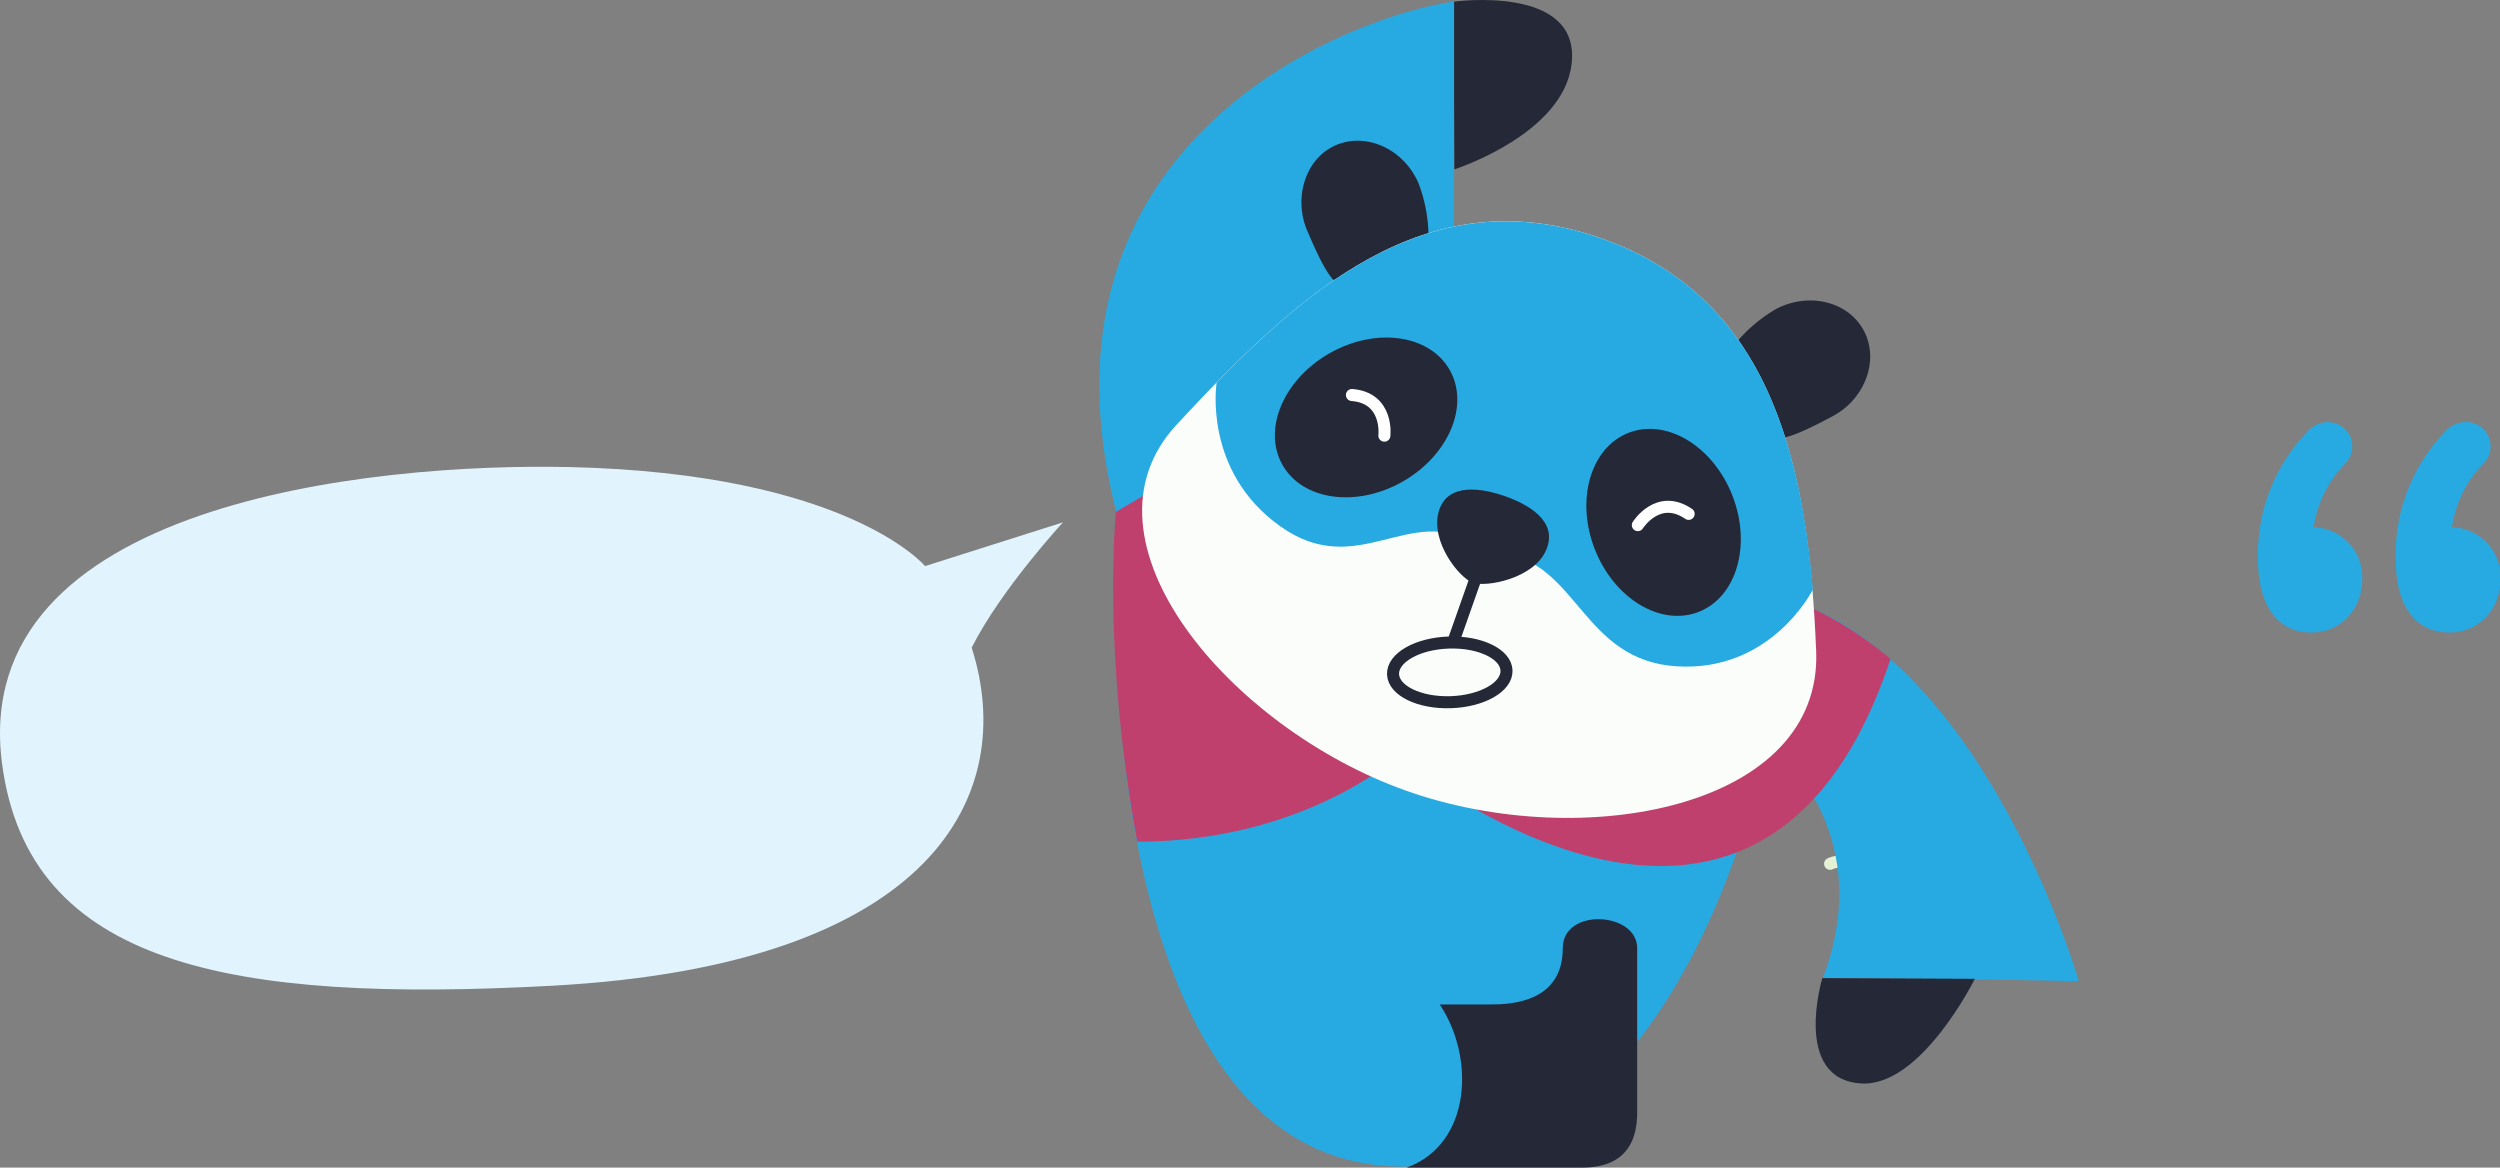 <svg xmlns="http://www.w3.org/2000/svg" viewBox="0 0 411.32 192.1"><rect x="0" y="0" width="411.32" height="192.1" fill="#808080" stroke="none"/><defs><style>.cls-1{fill:#242837;}.cls-2{fill:#e1f4fd;}.cls-3{fill:#27aae1;}.cls-4,.cls-7,.cls-8{fill:none;stroke-linecap:round;stroke-linejoin:round;stroke-width:1.98px;}.cls-4{stroke:#e5f1d4;}.cls-5{fill:#c0406d;}.cls-6{fill:#fbfdfb;}.cls-7{stroke:#242837;}.cls-8{stroke:#fff;}</style></defs><title>figure-14</title><g id="Layer_2" data-name="Layer 2"><g id="Layer_1-2" data-name="Layer 1"><path class="cls-1" d="M239.16.28s20.91-2.93,19.42,10.2c-1.32,11.63-19.31,17.39-19.31,17.39Z"/><path class="cls-2" d="M159.87,106.56c7.67,24-6,52.2-69.05,55.62-53,2.88-86.06-3.38-90.47-36.44C-5.41,82.59,61.59,76.17,93.46,76.84c46,1,58.74,16.3,58.74,16.3l22.69-7.2S164.67,97,159.87,106.56Z"/><path class="cls-3" d="M371.5,91.91a29.12,29.12,0,0,1,8-20.75A4.62,4.62,0,0,1,383,69.45a4,4,0,0,1,2.81,6.86,19,19,0,0,0-5.15,10.45,8.2,8.2,0,0,1,8,8.42c0,5.15-3.59,8.89-8.42,8.89C375.25,104.08,371.5,100.34,371.5,91.91Z"/><path class="cls-3" d="M394.16,91.91a29.12,29.12,0,0,1,8-20.75,4.62,4.62,0,0,1,3.59-1.72,4,4,0,0,1,2.81,6.86,19,19,0,0,0-5.15,10.45,8.2,8.2,0,0,1,8,8.42c0,5.15-3.59,8.89-8.42,8.89C397.9,104.08,394.16,100.34,394.16,91.91Z"/><path class="cls-1" d="M296.63,149.53"/><path class="cls-4" d="M301.1,142.12s2.85-1.48,4,1.51"/><path class="cls-3" d="M213.43,74.52c-19.53-8.41-2.75-22.6,25.81-36.54V.23c-17.49,2.52-71.4,23.11-55.46,84.49-1.06,11.71-3.55,107.21,47,107.21,47.44,0,60-69.93,60-69.93s18.65,13.87,9.12,38.94c20.56,0,42.12.5,42.12.5s-19.51-67.91-62.38-64.59C256.59,98.64,234.45,83.56,213.43,74.52Z"/><path class="cls-1" d="M299.82,160.93s-5,16.65,6.41,17.33c9.86.59,18.69-17.22,18.69-17.22Z"/><path class="cls-5" d="M229.95,124.48s-15.5,14-42.85,14c-5.85-31.78-3.49-54.27-3.49-54.27l10.16-6S191.71,100.53,229.95,124.48Z"/><path class="cls-5" d="M229.95,124.48s59.23,49.72,81.1-16.07c-12-10.09-21.43-11.11-21.43-11.11Z"/><path class="cls-1" d="M219.38,46.06c-1.71-1.87-3.49-6.26-4.26-8-2.38-5.43-.37-12,4.66-14.17s11.14.63,13.57,6.18A24.67,24.67,0,0,1,235,40.15"/><path class="cls-1" d="M293.1,72.08c2.5-.38,6.65-2.68,8.34-3.56,5.26-2.73,7.8-9.07,5.27-14s-9.07-6.5-14.44-3.71a24.67,24.67,0,0,0-7.6,6.82"/><path class="cls-6" d="M298.81,107.08c1.07,25.8-38.26,33.32-67.33,23.06S176,88.89,193.55,69.91c20.17-21.78,40.95-40.92,70-30.66S297.62,78.43,298.81,107.08Z"/><path class="cls-3" d="M263.57,39.26c-26-9.16-45.3,5.12-63.51,23.79l.1,0s-2.28,14.47,10.49,23.55,21.4-4,32.16,3l4,1.4c12.75,1.33,13.44,17.67,29.07,18.63s22.39-12.64,22.39-12.64h0C296.1,71.85,289.19,48.3,263.57,39.26Z"/><line class="cls-7" x1="242.88" y1="94.88" x2="239.17" y2="105.41"/><path class="cls-1" d="M242.31,95.87c-2.23-.79-7-6.76-5.6-11.7s7.32-3.8,10.92-2.53,8.77,4,6.79,8.78S244.53,96.66,242.31,95.87Z"/><ellipse class="cls-1" cx="224.76" cy="68.67" rx="15.82" ry="12.15" transform="translate(-4.56 120.11) rotate(-29.63)"/><path class="cls-8" d="M227.77,71.68s.74-6.21-5.34-6.69"/><ellipse class="cls-1" cx="273.71" cy="85.96" rx="12.15" ry="15.82" transform="translate(-12.47 106.18) rotate(-21.48)"/><path class="cls-8" d="M269.47,86.4s3.32-5.3,8.36-1.85"/><ellipse class="cls-7" cx="238.53" cy="110.61" rx="9.34" ry="4.91" transform="translate(-3.43 7.73) rotate(-1.84)"/><path class="cls-1" d="M231.44,192.1h28.85c4.08,0,9.07-1.36,9.07-9.07V156c0-6-12.24-6.71-12.24,0,0,8.8-8.32,9.26-11.79,9.26h-8.46C242.75,174,242.06,188.26,231.44,192.1Z"/></g></g></svg>